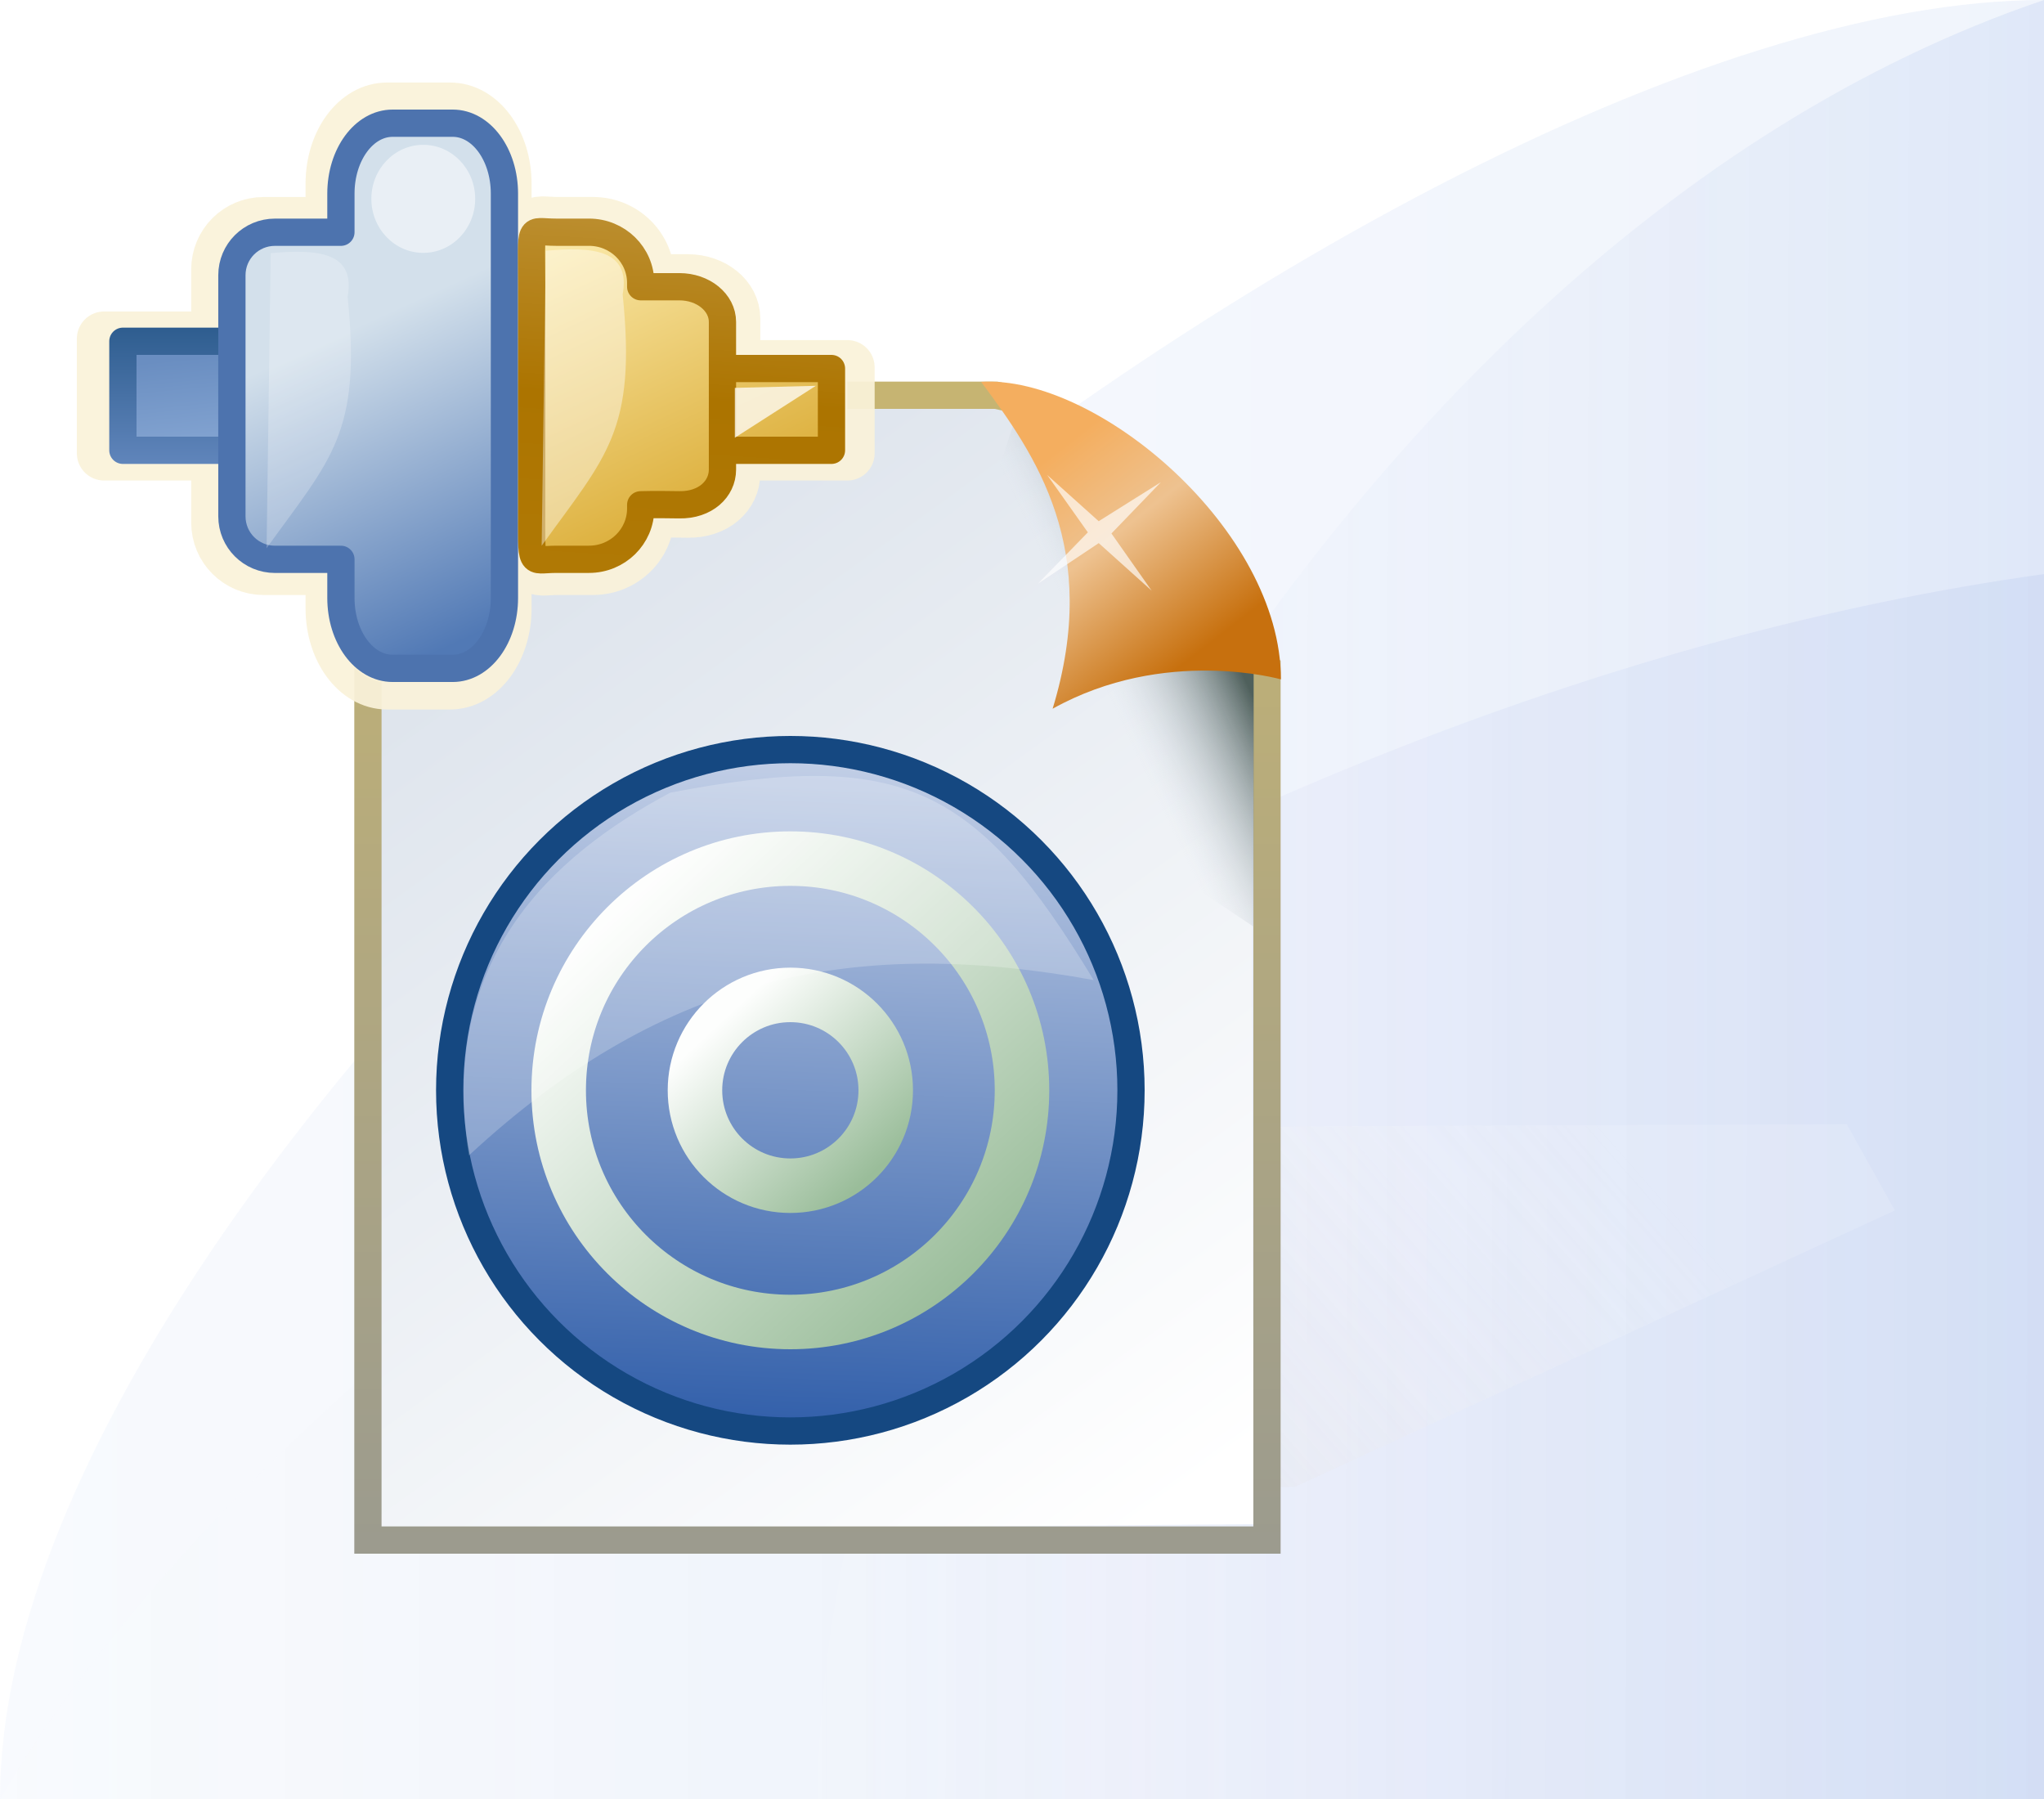 <?xml version="1.0" encoding="UTF-8" standalone="no"?>
<!-- Created with Inkscape (http://www.inkscape.org/) -->

<svg
   width="75"
   height="66"
   id="svg2"
   version="1.1"
   inkscape:version="1.3 (0e150ed, 2023-07-21)"
   sodipodi:docname="profile_wiz.svg"
   inkscape:export-filename="/Users/d021678/git/eclipse.jdt.ui/org.eclipse.jdt.ui/icons/full/wizban/newclass_wiz2.png"
   inkscape:export-xdpi="90"
   inkscape:export-ydpi="90"
   xmlns:inkscape="http://www.inkscape.org/namespaces/inkscape"
   xmlns:sodipodi="http://sodipodi.sourceforge.net/DTD/sodipodi-0.dtd"
   xmlns:xlink="http://www.w3.org/1999/xlink"
   xmlns="http://www.w3.org/2000/svg"
   xmlns:svg="http://www.w3.org/2000/svg"
   xmlns:rdf="http://www.w3.org/1999/02/22-rdf-syntax-ns#"
   xmlns:cc="http://creativecommons.org/ns#"
   xmlns:dc="http://purl.org/dc/elements/1.1/">
  <defs
     id="defs4">
    <linearGradient
       inkscape:collect="always"
       id="linearGradient8785">
      <stop
         style="stop-color:#bb8d2d;stop-opacity:1"
         offset="0"
         id="stop8781" />
      <stop
         id="stop8789"
         offset="0.495"
         style="stop-color:#ac7400;stop-opacity:1" />
      <stop
         style="stop-color:#b07905;stop-opacity:1"
         offset="1"
         id="stop8783" />
    </linearGradient>
    <linearGradient
       inkscape:collect="always"
       id="linearGradient8777">
      <stop
         style="stop-color:#fbeaab;stop-opacity:1;"
         offset="0"
         id="stop8773" />
      <stop
         style="stop-color:#deb241;stop-opacity:1"
         offset="1"
         id="stop8775" />
    </linearGradient>
    <linearGradient
       inkscape:collect="always"
       id="linearGradient8767">
      <stop
         style="stop-color:#6a8ec1;stop-opacity:1"
         offset="0"
         id="stop8763" />
      <stop
         style="stop-color:#80a1cf;stop-opacity:1"
         offset="1"
         id="stop8765" />
    </linearGradient>
    <linearGradient
       inkscape:collect="always"
       id="linearGradient8759">
      <stop
         style="stop-color:#d3e0eb;stop-opacity:1"
         offset="0"
         id="stop8755" />
      <stop
         style="stop-color:#5179b5;stop-opacity:1"
         offset="1"
         id="stop8757" />
    </linearGradient>
    <linearGradient
       inkscape:collect="always"
       id="linearGradient8751">
      <stop
         style="stop-color:#2e5d8f;stop-opacity:1"
         offset="0"
         id="stop8747" />
      <stop
         style="stop-color:#6085bb;stop-opacity:1"
         offset="1"
         id="stop8749" />
    </linearGradient>
    <linearGradient
       inkscape:collect="always"
       id="linearGradient8490">
      <stop
         style="stop-color:#fdfefd;stop-opacity:1"
         offset="0"
         id="stop8486" />
      <stop
         style="stop-color:#9abd9a;stop-opacity:1"
         offset="1"
         id="stop8488" />
    </linearGradient>
    <linearGradient
       inkscape:collect="always"
       id="linearGradient8458">
      <stop
         style="stop-color:#c1cee6;stop-opacity:1"
         offset="0"
         id="stop8454" />
      <stop
         style="stop-color:#3461ab;stop-opacity:1"
         offset="1"
         id="stop8456" />
    </linearGradient>
    <linearGradient
       inkscape:collect="always"
       id="linearGradient4972">
      <stop
         style="stop-color:#ffffff;stop-opacity:1"
         offset="0"
         id="stop4974" />
      <stop
         style="stop-color:#f5f8fd;stop-opacity:1"
         offset="1"
         id="stop4976" />
    </linearGradient>
    <linearGradient
       inkscape:collect="always"
       id="linearGradient4964">
      <stop
         style="stop-color:#ffffff;stop-opacity:1"
         offset="0"
         id="stop4966" />
      <stop
         style="stop-color:#e8eefa;stop-opacity:1"
         offset="1"
         id="stop4968" />
    </linearGradient>
    <linearGradient
       inkscape:collect="always"
       id="linearGradient4956">
      <stop
         style="stop-color:#fcfdfe;stop-opacity:1"
         offset="0"
         id="stop4958" />
      <stop
         style="stop-color:#dee6f8;stop-opacity:1"
         offset="1"
         id="stop4960" />
    </linearGradient>
    <filter
       style="color-interpolation-filters:sRGB"
       inkscape:label="Drop Shadow"
       id="filter8854">
      <feFlood
         flood-opacity="0.933"
         flood-color="rgb(244,248,254)"
         result="flood"
         id="feFlood8856" />
      <feComposite
         in="flood"
         in2="SourceGraphic"
         operator="in"
         result="composite1"
         id="feComposite8858" />
      <feGaussianBlur
         in="composite1"
         stdDeviation="1.2"
         result="blur"
         id="feGaussianBlur8860" />
      <feOffset
         dx="-1"
         dy="3"
         result="offset"
         id="feOffset8862" />
      <feComposite
         in="SourceGraphic"
         in2="offset"
         operator="over"
         result="composite2"
         id="feComposite8864" />
    </filter>
    <linearGradient
       id="linearGradient6122">
      <stop
         style="stop-color:#c0c0c0;stop-opacity:1"
         offset="0"
         id="stop6124" />
      <stop
         id="stop6132"
         offset="0.5"
         style="stop-color:#adadad;stop-opacity:1" />
      <stop
         style="stop-color:#808080;stop-opacity:1"
         offset="1"
         id="stop6126" />
    </linearGradient>
    <linearGradient
       id="linearGradient7087">
      <stop
         style="stop-color:#17325d;stop-opacity:1;"
         offset="0"
         id="stop7089" />
      <stop
         id="stop7091"
         offset="0.25"
         style="stop-color:#b4d0e2;stop-opacity:1" />
      <stop
         id="stop7093"
         offset="0.5"
         style="stop-color:#b7d2e4;stop-opacity:1" />
      <stop
         style="stop-color:#acc9de;stop-opacity:1"
         offset="0.75"
         id="stop7095" />
      <stop
         style="stop-color:#3e72a7;stop-opacity:1"
         offset="1"
         id="stop7097" />
    </linearGradient>
    <mask
       id="mask7366"
       maskUnits="userSpaceOnUse">
      <path
         style="fill:#ffffff;fill-opacity:1;stroke:#ffffff;stroke-width:1;stroke-linecap:butt;stroke-linejoin:miter;stroke-miterlimit:4;stroke-opacity:1;stroke-dashoffset:0;display:inline"
         d="m -16.593,1040.862 9.99,0 0,10.002 -2.983,3.038 -5.966,0 c -0.53,-0.022 -1.041,-0.552 -1.041,-1.038 z"
         id="path7368"
         inkscape:connector-curvature="0"
         sodipodi:nodetypes="ccccccc" />
    </mask>
    <linearGradient
       id="linearGradient7584-5">
      <stop
         id="stop7586-4"
         offset="0"
         style="stop-color:#f9cd5f;stop-opacity:1" />
      <stop
         id="stop7588-5"
         offset="1"
         style="stop-color:#fbf0b4;stop-opacity:1" />
    </linearGradient>
    <linearGradient
       id="linearGradient7592-1">
      <stop
         id="stop7594-6"
         offset="0"
         style="stop-color:#bd8416;stop-opacity:1" />
      <stop
         id="stop7596-9"
         offset="1"
         style="stop-color:#a66b10;stop-opacity:1" />
    </linearGradient>
    <linearGradient
       id="linearGradient10798-1-9-3-7-6-6-6-2-6-7-98-9-4-1">
      <stop
         style="stop-color:#5aad60;stop-opacity:1;"
         offset="0"
         id="stop10800-5-2-1-8-20-4-0-2-1-9-0-0-1-1" />
      <stop
         id="stop10806-6-8-5-3-9-2-2-7-0-4-2-7-8-9"
         offset="0.5"
         style="stop-color:#5bb26a;stop-opacity:1;" />
      <stop
         style="stop-color:#a4c589;stop-opacity:1"
         offset="1"
         id="stop10802-1-5-3-0-4-6-8-5-5-6-69-6-4-0" />
    </linearGradient>
    <mask
       maskUnits="userSpaceOnUse"
       id="mask7366-4">
      <path
         sodipodi:nodetypes="ccccccc"
         inkscape:connector-curvature="0"
         id="path7368-2"
         d="m -16.593,1040.862 9.99,0 0,10.002 -2.983,3.038 -5.966,0 c -0.53,-0.022 -1.041,-0.552 -1.041,-1.038 z"
         style="fill:#ffffff;fill-opacity:1;stroke:#ffffff;stroke-width:1;stroke-linecap:butt;stroke-linejoin:miter;stroke-miterlimit:4;stroke-opacity:1;stroke-dashoffset:0;display:inline" />
    </mask>
    <linearGradient
       inkscape:collect="always"
       xlink:href="#linearGradient7087"
       id="linearGradient9331"
       gradientUnits="userSpaceOnUse"
       gradientTransform="translate(-20,0)"
       x1="4.778"
       y1="1039.812"
       x2="4.778"
       y2="1041.911" />
    <linearGradient
       y2="1041.911"
       x2="4.778"
       y1="1039.812"
       x1="4.778"
       gradientTransform="translate(-18,4.7e-5)"
       gradientUnits="userSpaceOnUse"
       id="linearGradient9333"
       xlink:href="#linearGradient7087"
       inkscape:collect="always" />
    <linearGradient
       y2="1041.911"
       x2="4.778"
       y1="1039.812"
       x1="4.778"
       gradientTransform="translate(-16,4.7e-5)"
       gradientUnits="userSpaceOnUse"
       id="linearGradient9335"
       xlink:href="#linearGradient7087"
       inkscape:collect="always" />
    <linearGradient
       y2="1041.911"
       x2="4.778"
       y1="1039.812"
       x1="4.778"
       gradientTransform="translate(-14,4.7e-5)"
       gradientUnits="userSpaceOnUse"
       id="linearGradient9337"
       xlink:href="#linearGradient7087"
       inkscape:collect="always" />
    <linearGradient
       y2="1041.911"
       x2="4.778"
       y1="1039.812"
       x1="4.778"
       gradientTransform="translate(-12,4.7e-5)"
       gradientUnits="userSpaceOnUse"
       id="linearGradient9339"
       xlink:href="#linearGradient7087"
       inkscape:collect="always" />
    <linearGradient
       gradientTransform="translate(-80,0)"
       gradientUnits="userSpaceOnUse"
       y2="1042.797"
       x2="163.22"
       y1="1042.797"
       x1="88.22"
       id="linearGradient68073"
       xlink:href="#linearGradient4956"
       inkscape:collect="always" />
    <linearGradient
       gradientTransform="translate(-80,0)"
       gradientUnits="userSpaceOnUse"
       y2="1032.267"
       x2="163.22"
       y1="1032.267"
       x1="94.47"
       id="linearGradient68075"
       xlink:href="#linearGradient4964"
       inkscape:collect="always" />
    <linearGradient
       gradientTransform="translate(-80,0)"
       gradientUnits="userSpaceOnUse"
       y2="1032.267"
       x2="152.722"
       y1="1032.267"
       x1="88.22"
       id="linearGradient68077"
       xlink:href="#linearGradient4972"
       inkscape:collect="always" />
    <filter
       id="filter8854-9"
       inkscape:label="Drop Shadow"
       style="color-interpolation-filters:sRGB">
      <feFlood
         id="feFlood8856-0"
         result="flood"
         flood-color="rgb(244,248,254)"
         flood-opacity="0.933" />
      <feComposite
         id="feComposite8858-2"
         result="composite1"
         operator="in"
         in2="SourceGraphic"
         in="flood" />
      <feGaussianBlur
         id="feGaussianBlur8860-3"
         result="blur"
         stdDeviation="1.2"
         in="composite1" />
      <feOffset
         id="feOffset8862-2"
         result="offset"
         dy="3"
         dx="-1" />
      <feComposite
         id="feComposite8864-3"
         result="composite2"
         operator="over"
         in2="offset"
         in="SourceGraphic" />
    </filter>
    <linearGradient
       id="linearGradient10798-1-9-3-7-6-8-9-0-9-1">
      <stop
         id="stop10800-5-2-1-8-20-6-4-9-8-2"
         offset="0"
         style="stop-color:#7564b1;stop-opacity:1" />
      <stop
         style="stop-color:#5d4aa1;stop-opacity:1"
         offset="0.5"
         id="stop10806-6-8-5-3-9-24-8-4-3-2" />
      <stop
         id="stop10802-1-5-3-0-4-8-4-2-9-2"
         offset="1"
         style="stop-color:#9283c3;stop-opacity:1" />
    </linearGradient>
    <linearGradient
       id="linearGradient7540-2-3-8-7">
      <stop
         id="stop7542-8-7-5-3"
         offset="0"
         style="stop-color:#ffffff;stop-opacity:0.502" />
      <stop
         style="stop-color:#ffffff;stop-opacity:1"
         offset="0.476"
         id="stop7544-8-2-0-5" />
      <stop
         style="stop-color:#ffffff;stop-opacity:0"
         offset="0.5"
         id="stop7546-1-7-9-5" />
      <stop
         id="stop7548-98-9-2-4"
         offset="1"
         style="stop-color:#ffffff;stop-opacity:0;" />
    </linearGradient>
    <linearGradient
       inkscape:collect="always"
       id="linearGradient7272-66-4-5-5-5-8">
      <stop
         style="stop-color:#8f6c10;stop-opacity:1"
         offset="0"
         id="stop7274-6-0-1-7-4-7" />
      <stop
         style="stop-color:#c9a645;stop-opacity:1"
         offset="1"
         id="stop7276-66-6-3-9-1-4" />
    </linearGradient>
    <linearGradient
       y2="1030.341"
       x2="-10.16"
       y1="1030.341"
       x1="-22.454"
       gradientUnits="userSpaceOnUse"
       id="linearGradient10540"
       xlink:href="#linearGradient7540-2-3-8-7"
       inkscape:collect="always" />
    <linearGradient
       y2="1030.341"
       x2="-10.16"
       y1="1030.341"
       x1="-22.454"
       gradientTransform="matrix(0,1,-1,0,1014.034,1046.648)"
       gradientUnits="userSpaceOnUse"
       id="linearGradient10542"
       xlink:href="#linearGradient7540-2-3-8-7"
       inkscape:collect="always" />
    <linearGradient
       y2="1023.257"
       x2="-15.946"
       y1="1037.466"
       x1="-15.946"
       gradientTransform="matrix(0.956,0,0,0.956,-0.72,45.488)"
       gradientUnits="userSpaceOnUse"
       id="linearGradient10544"
       xlink:href="#linearGradient7272-66-4-5-5-5-8"
       inkscape:collect="always" />
    <mask
       id="mask10620"
       maskUnits="userSpaceOnUse">
      <path
         transform="matrix(0.555,0,0,0.555,-206.96,787.087)"
         d="m 398.75,468.237 a 10.625,10.625 0 1 1 -21.25,0 10.625,10.625 0 1 1 21.25,0 z"
         sodipodi:ry="10.625"
         sodipodi:rx="10.625"
         sodipodi:cy="468.23718"
         sodipodi:cx="388.125"
         id="path10622"
         style="font-size:13.589px;font-style:normal;font-weight:normal;line-height:125%;letter-spacing:0px;word-spacing:0px;fill:#ffffff;fill-opacity:1;stroke:#ffffff;stroke-width:2.166;stroke-linecap:round;stroke-linejoin:round;stroke-miterlimit:4;stroke-opacity:1;stroke-dasharray:none;stroke-dashoffset:0;display:inline;font-family:Sans"
         sodipodi:type="arc" />
    </mask>
    <linearGradient
       id="linearGradient4528-9-5-7-9-7-3">
      <stop
         id="stop4530-0-5-0-5-8-4"
         offset="0"
         style="stop-color:#e0c576;stop-opacity:1;" />
      <stop
         id="stop4532-7-9-3-3-6-1"
         offset="1"
         style="stop-color:#9e7916;stop-opacity:1" />
    </linearGradient>
    <linearGradient
       id="linearGradient6281-8-0-1-6-6-4-2-8-0">
      <stop
         style="stop-color:#f7f9fb;stop-opacity:1"
         offset="0"
         id="stop6283-0-2-2-1-2-0-1-6-0" />
      <stop
         style="stop-color:#ffd680;stop-opacity:1"
         offset="1"
         id="stop6285-5-0-9-7-6-9-9-1-9" />
    </linearGradient>
    <linearGradient
       inkscape:collect="always"
       xlink:href="#linearGradient4972-7"
       id="linearGradient4978"
       x1="88.22"
       y1="1032.267"
       x2="163.22"
       y2="1032.267"
       gradientUnits="userSpaceOnUse"
       gradientTransform="translate(-88.22,-999.267)" />
    <linearGradient
       inkscape:collect="always"
       id="linearGradient4972-7">
      <stop
         style="stop-color:#b8ccf1;stop-opacity:0.102"
         offset="0"
         id="stop4974-8" />
      <stop
         style="stop-color:#6e97e2;stop-opacity:0.102"
         offset="1"
         id="stop4976-1" />
    </linearGradient>
    <linearGradient
       inkscape:collect="always"
       xlink:href="#linearGradient4964-3"
       id="linearGradient4970"
       x1="118.386"
       y1="1032.184"
       x2="163.22"
       y2="1032.267"
       gradientUnits="userSpaceOnUse"
       gradientTransform="translate(-88.22,-999.267)" />
    <linearGradient
       inkscape:collect="always"
       id="linearGradient4964-3">
      <stop
         style="stop-color:#ffffff;stop-opacity:0.349"
         offset="0"
         id="stop4966-1" />
      <stop
         style="stop-color:#91ade6;stop-opacity:1"
         offset="1"
         id="stop4968-1" />
    </linearGradient>
    <linearGradient
       inkscape:collect="always"
       xlink:href="#linearGradient4956-2"
       id="linearGradient4962"
       x1="88.22"
       y1="1042.797"
       x2="163.22"
       y2="1042.797"
       gradientUnits="userSpaceOnUse"
       gradientTransform="translate(-88.22,-999.267)" />
    <linearGradient
       inkscape:collect="always"
       id="linearGradient4956-2">
      <stop
         style="stop-color:#fcfdfe;stop-opacity:0.256"
         offset="0"
         id="stop4958-5" />
      <stop
         style="stop-color:#98aae7;stop-opacity:0.404"
         offset="1"
         id="stop4960-6" />
    </linearGradient>
    <linearGradient
       id="linearGradient3827">
      <stop
         id="stop3829"
         offset="0"
         style="stop-color:#ffffff;stop-opacity:0;" />
      <stop
         style="stop-color:#ffffff;stop-opacity:1;"
         offset="0.601"
         id="stop3835" />
      <stop
         id="stop3831"
         offset="1"
         style="stop-color:#ffffff;stop-opacity:0;" />
    </linearGradient>
    <linearGradient
       id="linearGradient10798-1-9-3-7-6-8-9-0-9-1-0">
      <stop
         id="stop10800-5-2-1-8-20-6-4-9-8-2-9"
         offset="0"
         style="stop-color:#f3faed;stop-opacity:1" />
      <stop
         style="stop-color:#e7f4da;stop-opacity:1"
         offset="0.659"
         id="stop10806-6-8-5-3-9-24-8-4-3-2-4" />
      <stop
         id="stop10802-1-5-3-0-4-8-4-2-9-2-5"
         offset="1"
         style="stop-color:#67bf1f;stop-opacity:1" />
    </linearGradient>
    <linearGradient
       inkscape:collect="always"
       xlink:href="#linearGradient4994"
       id="linearGradient6375-6"
       x1="50.703"
       y1="1052.448"
       x2="22.53"
       y2="1014.139"
       gradientUnits="userSpaceOnUse"
       gradientTransform="matrix(0.953,0,0,0.94,-4.353,51.703)" />
    <linearGradient
       id="linearGradient4994"
       inkscape:collect="always">
      <stop
         id="stop4996"
         offset="0"
         style="stop-color:#ffffff;stop-opacity:1" />
      <stop
         id="stop4998"
         offset="1"
         style="stop-color:#dbe2eb;stop-opacity:1" />
    </linearGradient>
    <linearGradient
       inkscape:collect="always"
       xlink:href="#linearGradient4902"
       id="linearGradient4238"
       gradientUnits="userSpaceOnUse"
       gradientTransform="matrix(3.288,0,0,3.272,-4.576,-2398.397)"
       x1="10.545"
       y1="1038.578"
       x2="10.545"
       y2="1052.323" />
    <linearGradient
       id="linearGradient4902"
       inkscape:collect="always">
      <stop
         id="stop4904"
         offset="0"
         style="stop-color:#c7b571;stop-opacity:1;" />
      <stop
         id="stop4906"
         offset="1"
         style="stop-color:#9a9a8f;stop-opacity:1" />
    </linearGradient>
    <linearGradient
       inkscape:collect="always"
       xlink:href="#linearGradient6411"
       id="linearGradient4240"
       gradientUnits="userSpaceOnUse"
       gradientTransform="matrix(0.915,0,0,0.924,-2.207,67.629)"
       x1="52.166"
       y1="1020.899"
       x2="47.43"
       y2="1023.162" />
    <linearGradient
       inkscape:collect="always"
       id="linearGradient6411">
      <stop
         style="stop-color:#4f605c;stop-opacity:1"
         offset="0"
         id="stop6413" />
      <stop
         style="stop-color:#dbe2eb;stop-opacity:0"
         offset="1"
         id="stop6415" />
    </linearGradient>
    <linearGradient
       inkscape:collect="always"
       xlink:href="#linearGradient4258"
       id="linearGradient4264"
       x1="59.22"
       y1="1021.267"
       x2="62.22"
       y2="1025.267"
       gradientUnits="userSpaceOnUse"
       gradientTransform="matrix(1.768,0,0,1.827,-65.185,-863.524)" />
    <linearGradient
       inkscape:collect="always"
       id="linearGradient4258">
      <stop
         style="stop-color:#f4ae5f;stop-opacity:1;"
         offset="0"
         id="stop4260" />
      <stop
         id="stop4266"
         offset="0.415"
         style="stop-color:#eec290;stop-opacity:1" />
      <stop
         style="stop-color:#c7700e;stop-opacity:1"
         offset="1"
         id="stop4262" />
    </linearGradient>
    <filter
       height="1.095"
       y="-0.048"
       width="1.097"
       x="-0.048"
       id="filter4285-9"
       style="color-interpolation-filters:sRGB"
       inkscape:collect="always">
      <feGaussianBlur
         id="feGaussianBlur4287-9"
         stdDeviation="0.1"
         inkscape:collect="always" />
    </filter>
    <linearGradient
       inkscape:collect="always"
       xlink:href="#linearGradient4308"
       id="linearGradient6406"
       gradientUnits="userSpaceOnUse"
       x1="49.217"
       y1="1041.083"
       x2="75.02"
       y2="1023.291" />
    <linearGradient
       inkscape:collect="always"
       id="linearGradient4308">
      <stop
         style="stop-color:#d5d2d9;stop-opacity:1"
         offset="0"
         id="stop4310" />
      <stop
         style="stop-color:#ffffff;stop-opacity:0.328"
         offset="1"
         id="stop4312" />
    </linearGradient>
    <filter
       inkscape:collect="always"
       style="color-interpolation-filters:sRGB"
       id="filter4344"
       x="-0.027"
       width="1.055"
       y="-0.086"
       height="1.171">
      <feGaussianBlur
         inkscape:collect="always"
         stdDeviation="0.571"
         id="feGaussianBlur4346" />
    </filter>
    <linearGradient
       inkscape:collect="always"
       xlink:href="#linearGradient8458"
       id="linearGradient8460"
       x1="44"
       y1="1014.362"
       x2="43"
       y2="1038.362"
       gradientUnits="userSpaceOnUse" />
    <linearGradient
       inkscape:collect="always"
       xlink:href="#linearGradient8490"
       id="linearGradient8492"
       x1="89"
       y1="1054.362"
       x2="102"
       y2="1068.362"
       gradientUnits="userSpaceOnUse"
       gradientTransform="translate(-52.5,-34.5)" />
    <linearGradient
       inkscape:collect="always"
       xlink:href="#linearGradient8490"
       id="linearGradient8492-0"
       x1="89"
       y1="1054.362"
       x2="102"
       y2="1068.362"
       gradientUnits="userSpaceOnUse"
       gradientTransform="matrix(0.412,0,0,0.412,3.676,589.537)" />
    <filter
       inkscape:collect="always"
       style="color-interpolation-filters:sRGB"
       id="filter8641"
       x="-0.096"
       width="1.192"
       y="-0.16"
       height="1.319">
      <feGaussianBlur
         inkscape:collect="always"
         stdDeviation="0.926"
         id="feGaussianBlur8643" />
    </filter>
    <linearGradient
       inkscape:collect="always"
       xlink:href="#linearGradient8751"
       id="linearGradient8753"
       x1="50"
       y1="1019.362"
       x2="50"
       y2="1024.362"
       gradientUnits="userSpaceOnUse" />
    <linearGradient
       inkscape:collect="always"
       xlink:href="#linearGradient8759"
       id="linearGradient8761"
       x1="57"
       y1="1019.362"
       x2="62"
       y2="1030.362"
       gradientUnits="userSpaceOnUse" />
    <linearGradient
       inkscape:collect="always"
       xlink:href="#linearGradient8767"
       id="linearGradient8769"
       x1="51.658"
       y1="1020.414"
       x2="51.933"
       y2="1023.234"
       gradientUnits="userSpaceOnUse" />
    <linearGradient
       inkscape:collect="always"
       xlink:href="#linearGradient8777"
       id="linearGradient8779"
       x1="63.983"
       y1="1016.222"
       x2="68.598"
       y2="1026.054"
       gradientUnits="userSpaceOnUse" />
    <linearGradient
       inkscape:collect="always"
       xlink:href="#linearGradient8785"
       id="linearGradient8787"
       x1="68.48"
       y1="1015.613"
       x2="67.684"
       y2="1028.417"
       gradientUnits="userSpaceOnUse" />
    <filter
       inkscape:collect="always"
       style="color-interpolation-filters:sRGB"
       id="filter8813"
       x="-0.538"
       width="2.075"
       y="-0.243"
       height="1.486">
      <feGaussianBlur
         inkscape:collect="always"
         stdDeviation="1.127"
         id="feGaussianBlur8815" />
    </filter>
    <filter
       inkscape:collect="always"
       style="color-interpolation-filters:sRGB"
       id="filter8835"
       x="-0.313"
       width="1.627"
       y="-0.301"
       height="1.603">
      <feGaussianBlur
         inkscape:collect="always"
         stdDeviation="0.498"
         id="feGaussianBlur8837" />
    </filter>
    <filter
       inkscape:collect="always"
       style="color-interpolation-filters:sRGB"
       id="filter8871"
       x="-0.416"
       width="1.831"
       y="-0.118"
       height="1.237">
      <feGaussianBlur
         inkscape:collect="always"
         stdDeviation="0.536"
         id="feGaussianBlur8873" />
    </filter>
    <filter
       inkscape:collect="always"
       style="color-interpolation-filters:sRGB"
       id="filter8881"
       x="-0.494"
       width="1.989"
       y="-0.771"
       height="2.542">
      <feGaussianBlur
         inkscape:collect="always"
         stdDeviation="0.612"
         id="feGaussianBlur8883" />
    </filter>
    <filter
       inkscape:collect="always"
       style="color-interpolation-filters:sRGB"
       id="filter8996"
       x="-0.089"
       width="1.177"
       y="-0.115"
       height="1.231">
      <feGaussianBlur
         inkscape:collect="always"
         stdDeviation="0.564"
         id="feGaussianBlur8998" />
    </filter>
    <linearGradient
       inkscape:collect="always"
       xlink:href="#linearGradient8767"
       id="linearGradient9006"
       gradientUnits="userSpaceOnUse"
       x1="51.658"
       y1="1020.414"
       x2="51.933"
       y2="1023.234" />
    <linearGradient
       inkscape:collect="always"
       xlink:href="#linearGradient8751"
       id="linearGradient9008"
       gradientUnits="userSpaceOnUse"
       x1="50"
       y1="1019.362"
       x2="50"
       y2="1024.362" />
    <linearGradient
       inkscape:collect="always"
       xlink:href="#linearGradient8777"
       id="linearGradient9010"
       gradientUnits="userSpaceOnUse"
       x1="63.983"
       y1="1016.222"
       x2="68.598"
       y2="1026.054" />
    <linearGradient
       inkscape:collect="always"
       xlink:href="#linearGradient8785"
       id="linearGradient9012"
       gradientUnits="userSpaceOnUse"
       x1="68.48"
       y1="1015.613"
       x2="67.684"
       y2="1028.417" />
    <filter
       inkscape:collect="always"
       style="color-interpolation-filters:sRGB"
       id="filter8871-1"
       x="-0.416"
       width="1.831"
       y="-0.118"
       height="1.237">
      <feGaussianBlur
         inkscape:collect="always"
         stdDeviation="0.536"
         id="feGaussianBlur8873-8" />
    </filter>
  </defs>
  <sodipodi:namedview
     id="base"
     pagecolor="#bcbcbc"
     bordercolor="#666666"
     borderopacity="1.0"
     inkscape:pageopacity="0"
     inkscape:pageshadow="2"
     inkscape:zoom="9.2780981"
     inkscape:cx="36.699332"
     inkscape:cy="43.435626"
     inkscape:document-units="px"
     inkscape:current-layer="layer1"
     showgrid="true"
     inkscape:window-width="1728"
     inkscape:window-height="1051"
     inkscape:window-x="0"
     inkscape:window-y="38"
     inkscape:window-maximized="1"
     showguides="true"
     inkscape:guide-bbox="true"
     inkscape:snap-global="false"
     inkscape:snap-bbox="true"
     inkscape:bbox-nodes="true"
     inkscape:object-nodes="false"
     inkscape:snap-bbox-midpoints="false"
     inkscape:snap-bbox-edge-midpoints="false"
     inkscape:snap-object-midpoints="true"
     inkscape:snap-others="false"
     inkscape:showpageshadow="2"
     inkscape:pagecheckerboard="0"
     inkscape:deskcolor="#d1d1d1">
    <inkscape:grid
       type="xygrid"
       id="grid4112"
       empspacing="5"
       visible="true"
       enabled="true"
       snapvisiblegridlinesonly="true"
       originx="0"
       originy="0"
       spacingy="1"
       spacingx="1"
       units="px" />
  </sodipodi:namedview>
  <g
     inkscape:groupmode="layer"
     id="layer2"
     inkscape:label="Background"
     style="display:inline"
     sodipodi:insensitive="true">
    <path
       sodipodi:nodetypes="cccc"
       inkscape:connector-curvature="0"
       id="rect4113-1"
       d="M 75,0 75,66 1e-6,66 C 1e-6,41.205 50.01,0 75,0 Z"
       style="display:inline;fill:url(#linearGradient4978);fill-opacity:1;stroke:none" />
    <path
       sodipodi:nodetypes="cccc"
       inkscape:connector-curvature="0"
       id="rect4113-1-0"
       d="M 75,21.061 75,66 1e-6,66 C 10.625,47.804 43.51,25.436 75,21.061 Z"
       style="display:inline;opacity:0.404;fill:url(#linearGradient4962);fill-opacity:1;stroke:none" />
    <g
       id="g11331-3-1-1-7"
       style="display:inline"
       transform="matrix(0.279,0,0,0.279,-14.618,-107.529)">
      <g
         style="fill:#737986;fill-opacity:1;stroke:#595e68;stroke-opacity:1"
         id="g13408-8-2" />
    </g>
    <path
       sodipodi:nodetypes="cccc"
       inkscape:connector-curvature="0"
       id="rect4113-1-7"
       d="M 75,4.0000001e-7 75,66 30,66 C 30,46.154 47.709,9.25 75,4e-7 Z"
       style="display:inline;opacity:0.184;fill:url(#linearGradient4970);fill-opacity:1;stroke:none" />
  </g>
  <g
     inkscape:label="Foreground"
     inkscape:groupmode="layer"
     id="layer1"
     style="display:inline"
     transform="translate(0,-986.362)">
    <path
       sodipodi:nodetypes="cccccc"
       inkscape:connector-curvature="0"
       id="rect4001-3-4-5"
       d="m 61.725,1022.81 21.274,-0.101 1.655,3.779 -20.678,12.12 -29.323,0.101 z"
       style="display:inline;opacity:0.63;fill:url(#linearGradient6406);fill-opacity:1;stroke:none;filter:url(#filter4344)"
       transform="matrix(1.065,0,0,0.837,-20.628,171.6)" />
    <path
       sodipodi:nodetypes="cccccc"
       inkscape:connector-curvature="0"
       id="rect4001-3-4"
       d="m 13.663,1000.975 23.222,0.387 9.027,9.726 0.088,31.191 -32.377,0.26 z"
       style="display:inline;fill:url(#linearGradient6375-6);fill-opacity:1;stroke:none;stroke-width:1" />
    <path
       sodipodi:nodetypes="ccscccc"
       inkscape:connector-curvature="0"
       id="rect4001-1"
       d="m 13.5,1000.862 h 23.049 c 0,0 6.93,1.374 5.173,4.54 -0.054,0.099 4.767,5.398 4.767,5.398 v 32.062 H 13.5 Z"
       style="fill:none;stroke:url(#linearGradient4238);stroke-width:1;stroke-linecap:butt;stroke-linejoin:miter;stroke-miterlimit:4;stroke-dashoffset:0;stroke-opacity:1" />
    <path
       sodipodi:nodetypes="cccccc"
       inkscape:connector-curvature="0"
       id="rect4001-3-9-0"
       d="m 37.371,1001.362 8.629,9.317 v 9.683 l -12.664,-8.47 c 1.661,-3.397 2.864,-6.944 4.035,-10.53 z"
       style="display:inline;fill:url(#linearGradient4240);fill-opacity:1;stroke:none;stroke-width:1" />
    <path
       sodipodi:nodetypes="cccc"
       id="path5675-4"
       d="m 36,1000.371 c 2,2.686 4.412,6.121 2.624,11.992 4.114,-2.293 8.376,-1.077 8.376,-1.077 0,-5.48 -6.75,-11.173 -11,-10.915 z"
       style="display:inline;fill:url(#linearGradient4264);fill-opacity:1;fill-rule:evenodd;stroke:none;stroke-width:1px;stroke-linecap:butt;stroke-linejoin:miter;stroke-opacity:1"
       inkscape:connector-curvature="0" />
    <path
       sodipodi:type="star"
       style="display:inline;opacity:0.9;fill:#ffffff;fill-opacity:0.816;stroke:none;stroke-width:0;stroke-miterlimit:4;stroke-dasharray:none;filter:url(#filter4285-9)"
       id="path4252-6"
       sodipodi:sides="4"
       sodipodi:cx="4.7729707"
       sodipodi:cy="1041.2474"
       sodipodi:r1="3.3255017"
       sodipodi:r2="0.49178758"
       sodipodi:arg1="2.432965"
       sodipodi:arg2="-3.0800218"
       inkscape:flatsided="false"
       inkscape:rounded="0"
       inkscape:randomized="-0.017554997"
       d="m 2.3,1043.37 1.982,-2.105 -1.673,-2.542 2.199,2.021 2.451,-1.643 -2.038,2.162 1.742,2.488 -2.203,-2.043 z"
       transform="matrix(0,0.856,-0.898,0,975.37,1001.818)"
       inkscape:transform-center-x="-0.020119543"
       inkscape:transform-center-y="0.26977445" />
    <g
       id="g8557"
       transform="translate(-14,2.5936079e-5)">
      <ellipse
         ry="12.5"
         rx="12.5"
         cy="1026.362"
         cx="43"
         id="path8452"
         style="opacity:1;fill:url(#linearGradient8460);fill-opacity:1;stroke:#154881;stroke-width:1;stroke-linecap:butt;stroke-linejoin:miter;stroke-miterlimit:4;stroke-dasharray:none;stroke-opacity:1" />
      <ellipse
         ry="8.5"
         rx="8.5"
         cy="1026.362"
         cx="43"
         id="path8452-2"
         style="display:inline;opacity:1;fill:none;fill-opacity:1;stroke:url(#linearGradient8492);stroke-width:2;stroke-linecap:butt;stroke-linejoin:miter;stroke-miterlimit:4;stroke-dasharray:none;stroke-opacity:1" />
      <ellipse
         ry="3.5"
         rx="3.5"
         cy="1026.362"
         cx="43"
         id="path8452-2-3"
         style="display:inline;opacity:1;fill:none;fill-opacity:1;stroke:url(#linearGradient8492-0);stroke-width:2;stroke-linecap:butt;stroke-linejoin:miter;stroke-miterlimit:4;stroke-dasharray:none;stroke-opacity:1" />
    </g>
    <path
       style="opacity:0.521;fill:#ffffff;fill-opacity:0.816;stroke:none;stroke-width:1px;stroke-linecap:butt;stroke-linejoin:miter;stroke-opacity:1;filter:url(#filter8641)"
       d="m 17.208,1028.749 c 7.307,-6.772 14.406,-7.984 22.922,-6.431 -4.276,-7.06 -6.952,-8.521 -15.539,-6.874 -4.413,2.353 -8.533,6.188 -7.383,13.306 z"
       id="path8579"
       inkscape:connector-curvature="0"
       sodipodi:nodetypes="cccc" />
    <g
       id="g9048"
       transform="translate(-43.991,-20.98)">
      <path
         inkscape:connector-curvature="0"
         id="path8791"
         d="m 53.577,1026.984 -0.152,-8.841 0.915,-1.219 3.125,-0.076 0.076,-0.991 h 0.915 l -0.076,1.905 -3.048,1.219 -0.152,4.954 z"
         style="fill:#ffffff;fill-opacity:1;stroke:none;stroke-width:1px;stroke-linecap:butt;stroke-linejoin:miter;stroke-opacity:1;filter:url(#filter8813)" />
      <path
         transform="matrix(1.049,0,0,1.05,-3.066,-51.085)"
         inkscape:connector-curvature="0"
         d="m 70.5,1023.862 -10e-7,0.708 c 0,0.715 -0.631,1.308 -1.581,1.291 -0.951,-0.017 -1.419,0 -1.419,0 v 0.135 c 0,1.033 -0.846,1.865 -1.898,1.865 l -1.204,2e-4 c -0.994,2e-4 -0.898,0.365 -0.898,-2 v -8 c 0,-2.365 -0.15,-2 0.898,-2 h 1.204 c 1.051,0 1.898,0.832 1.898,1.865 v 0.135 h 1.419 c 0.876,0 1.581,0.576 1.581,1.291 v 1.709 z m 0.01,-3 h 3.99 v 3 h -3.79 m -8.21,-2 2e-6,-7.417 c 0,-1.431 -0.846,-2.583 -1.898,-2.583 h -2.204 c -1.051,0 -1.898,1.152 -1.898,2.583 v 1.417 h -2.419 c -0.876,0 -1.581,0.704 -1.581,1.578 v 1.302 3.12 m 10,5e-4 2e-6,7.417 c 0,1.431 -0.846,2.583 -1.898,2.583 h -2.204 c -1.051,0 -1.898,-1.152 -1.898,-2.583 v -1.417 h -2.419 c -0.876,0 -1.581,-0.704 -1.581,-1.578 v -1.302 -3.12 m -4,-5e-4 v 2 h 4 v -4 h -4 v 2"
         style="display:inline;opacity:1;fill:#fdf6d8;fill-opacity:0.886;stroke:#f9f2d9;stroke-width:1.906;stroke-linecap:butt;stroke-linejoin:round;stroke-miterlimit:4;stroke-dasharray:none;stroke-opacity:0.929;filter:url(#filter8996)"
         id="rect8645-2-5-3" />
      <path
         sodipodi:nodetypes="cccccc"
         inkscape:connector-curvature="0"
         d="m 48.5,1021.862 v 2 h 4 v -4 h -4 v 2"
         style="display:inline;opacity:1;fill:url(#linearGradient9006);fill-opacity:1;stroke:url(#linearGradient9008);stroke-width:1;stroke-linecap:butt;stroke-linejoin:round;stroke-miterlimit:4;stroke-dasharray:none;stroke-opacity:1"
         id="path8722-7" />
      <path
         inkscape:connector-curvature="0"
         d="m 62.5,1021.862 2e-6,-7.417 c 0,-1.431 -0.846,-2.583 -1.898,-2.583 h -2.204 c -1.051,0 -1.898,1.152 -1.898,2.583 v 1.417 h -2.419 c -0.876,0 -1.581,0.704 -1.581,1.578 v 1.302 3.12 m 10,5e-4 2e-6,7.417 c 0,1.431 -0.846,2.583 -1.898,2.583 h -2.204 c -1.051,0 -1.898,-1.152 -1.898,-2.583 v -1.417 h -2.419 c -0.876,0 -1.581,-0.704 -1.581,-1.578 v -1.302 -3.12"
         style="display:inline;opacity:1;fill:url(#linearGradient8761);fill-opacity:1;stroke:#4d73ae;stroke-width:1;stroke-linecap:butt;stroke-linejoin:round;stroke-miterlimit:4;stroke-dasharray:none;stroke-opacity:1"
         id="rect8645-3" />
      <path
         sodipodi:nodetypes="cczccssssssccsccccccc"
         inkscape:connector-curvature="0"
         d="m 70.5,1023.862 -10e-7,0.708 c 0,0.715 -0.631,1.308 -1.581,1.291 -0.951,-0.017 -1.419,0 -1.419,0 v 0.135 c 0,1.033 -0.846,1.865 -1.898,1.865 l -1.204,2e-4 c -0.994,2e-4 -0.898,0.365 -0.898,-2 v -8 c 0,-2.365 -0.15,-2 0.898,-2 h 1.204 c 1.051,0 1.898,0.832 1.898,1.865 v 0.135 h 1.419 c 0.876,0 1.581,0.576 1.581,1.291 v 1.709 z m 0.01,-3 h 3.99 v 3 h -3.79"
         style="display:inline;opacity:1;fill:url(#linearGradient9010);fill-opacity:1;stroke:url(#linearGradient9012);stroke-width:1;stroke-linecap:butt;stroke-linejoin:round;stroke-miterlimit:4;stroke-dasharray:none;stroke-opacity:1"
         id="rect8645-2-5" />
      <path
         sodipodi:nodetypes="cccc"
         inkscape:connector-curvature="0"
         id="path8861"
         d="m 64.018,1016.542 -0.152,10.822 c 2.376,-3.304 3.484,-4.205 2.972,-9.222 0.305,-1.654 -1.118,-1.753 -2.82,-1.601 z"
         style="opacity:0.639;fill:#ffffff;fill-opacity:1;stroke:none;stroke-width:1px;stroke-linecap:butt;stroke-linejoin:miter;stroke-opacity:1;filter:url(#filter8871)" />
      <ellipse
         ry="1.982"
         rx="1.905"
         cy="1014.637"
         cx="59.522"
         id="path8817"
         style="opacity:0.705;fill:#ffffff;fill-opacity:1;stroke:none;stroke-width:1;stroke-linecap:butt;stroke-linejoin:round;stroke-miterlimit:4;stroke-dasharray:none;stroke-opacity:1;filter:url(#filter8835)" />
      <path
         inkscape:connector-curvature="0"
         id="path8875"
         d="m 70.954,1023.401 v -1.829 l 2.972,-0.076 z"
         style="opacity:0.862;fill:#ffffff;fill-opacity:1;stroke:none;stroke-width:1px;stroke-linecap:butt;stroke-linejoin:miter;stroke-opacity:1;filter:url(#filter8881)" />
      <path
         sodipodi:nodetypes="cccc"
         inkscape:connector-curvature="0"
         id="path8861-7"
         d="m 53.925,1016.631 -0.152,10.822 c 2.376,-3.304 3.484,-4.205 2.972,-9.222 0.305,-1.654 -1.118,-1.753 -2.82,-1.601 z"
         style="display:inline;opacity:0.485;fill:#ffffff;fill-opacity:1;stroke:none;stroke-width:1px;stroke-linecap:butt;stroke-linejoin:miter;stroke-opacity:1;filter:url(#filter8871-1)" />
    </g>
  </g>
</svg>
